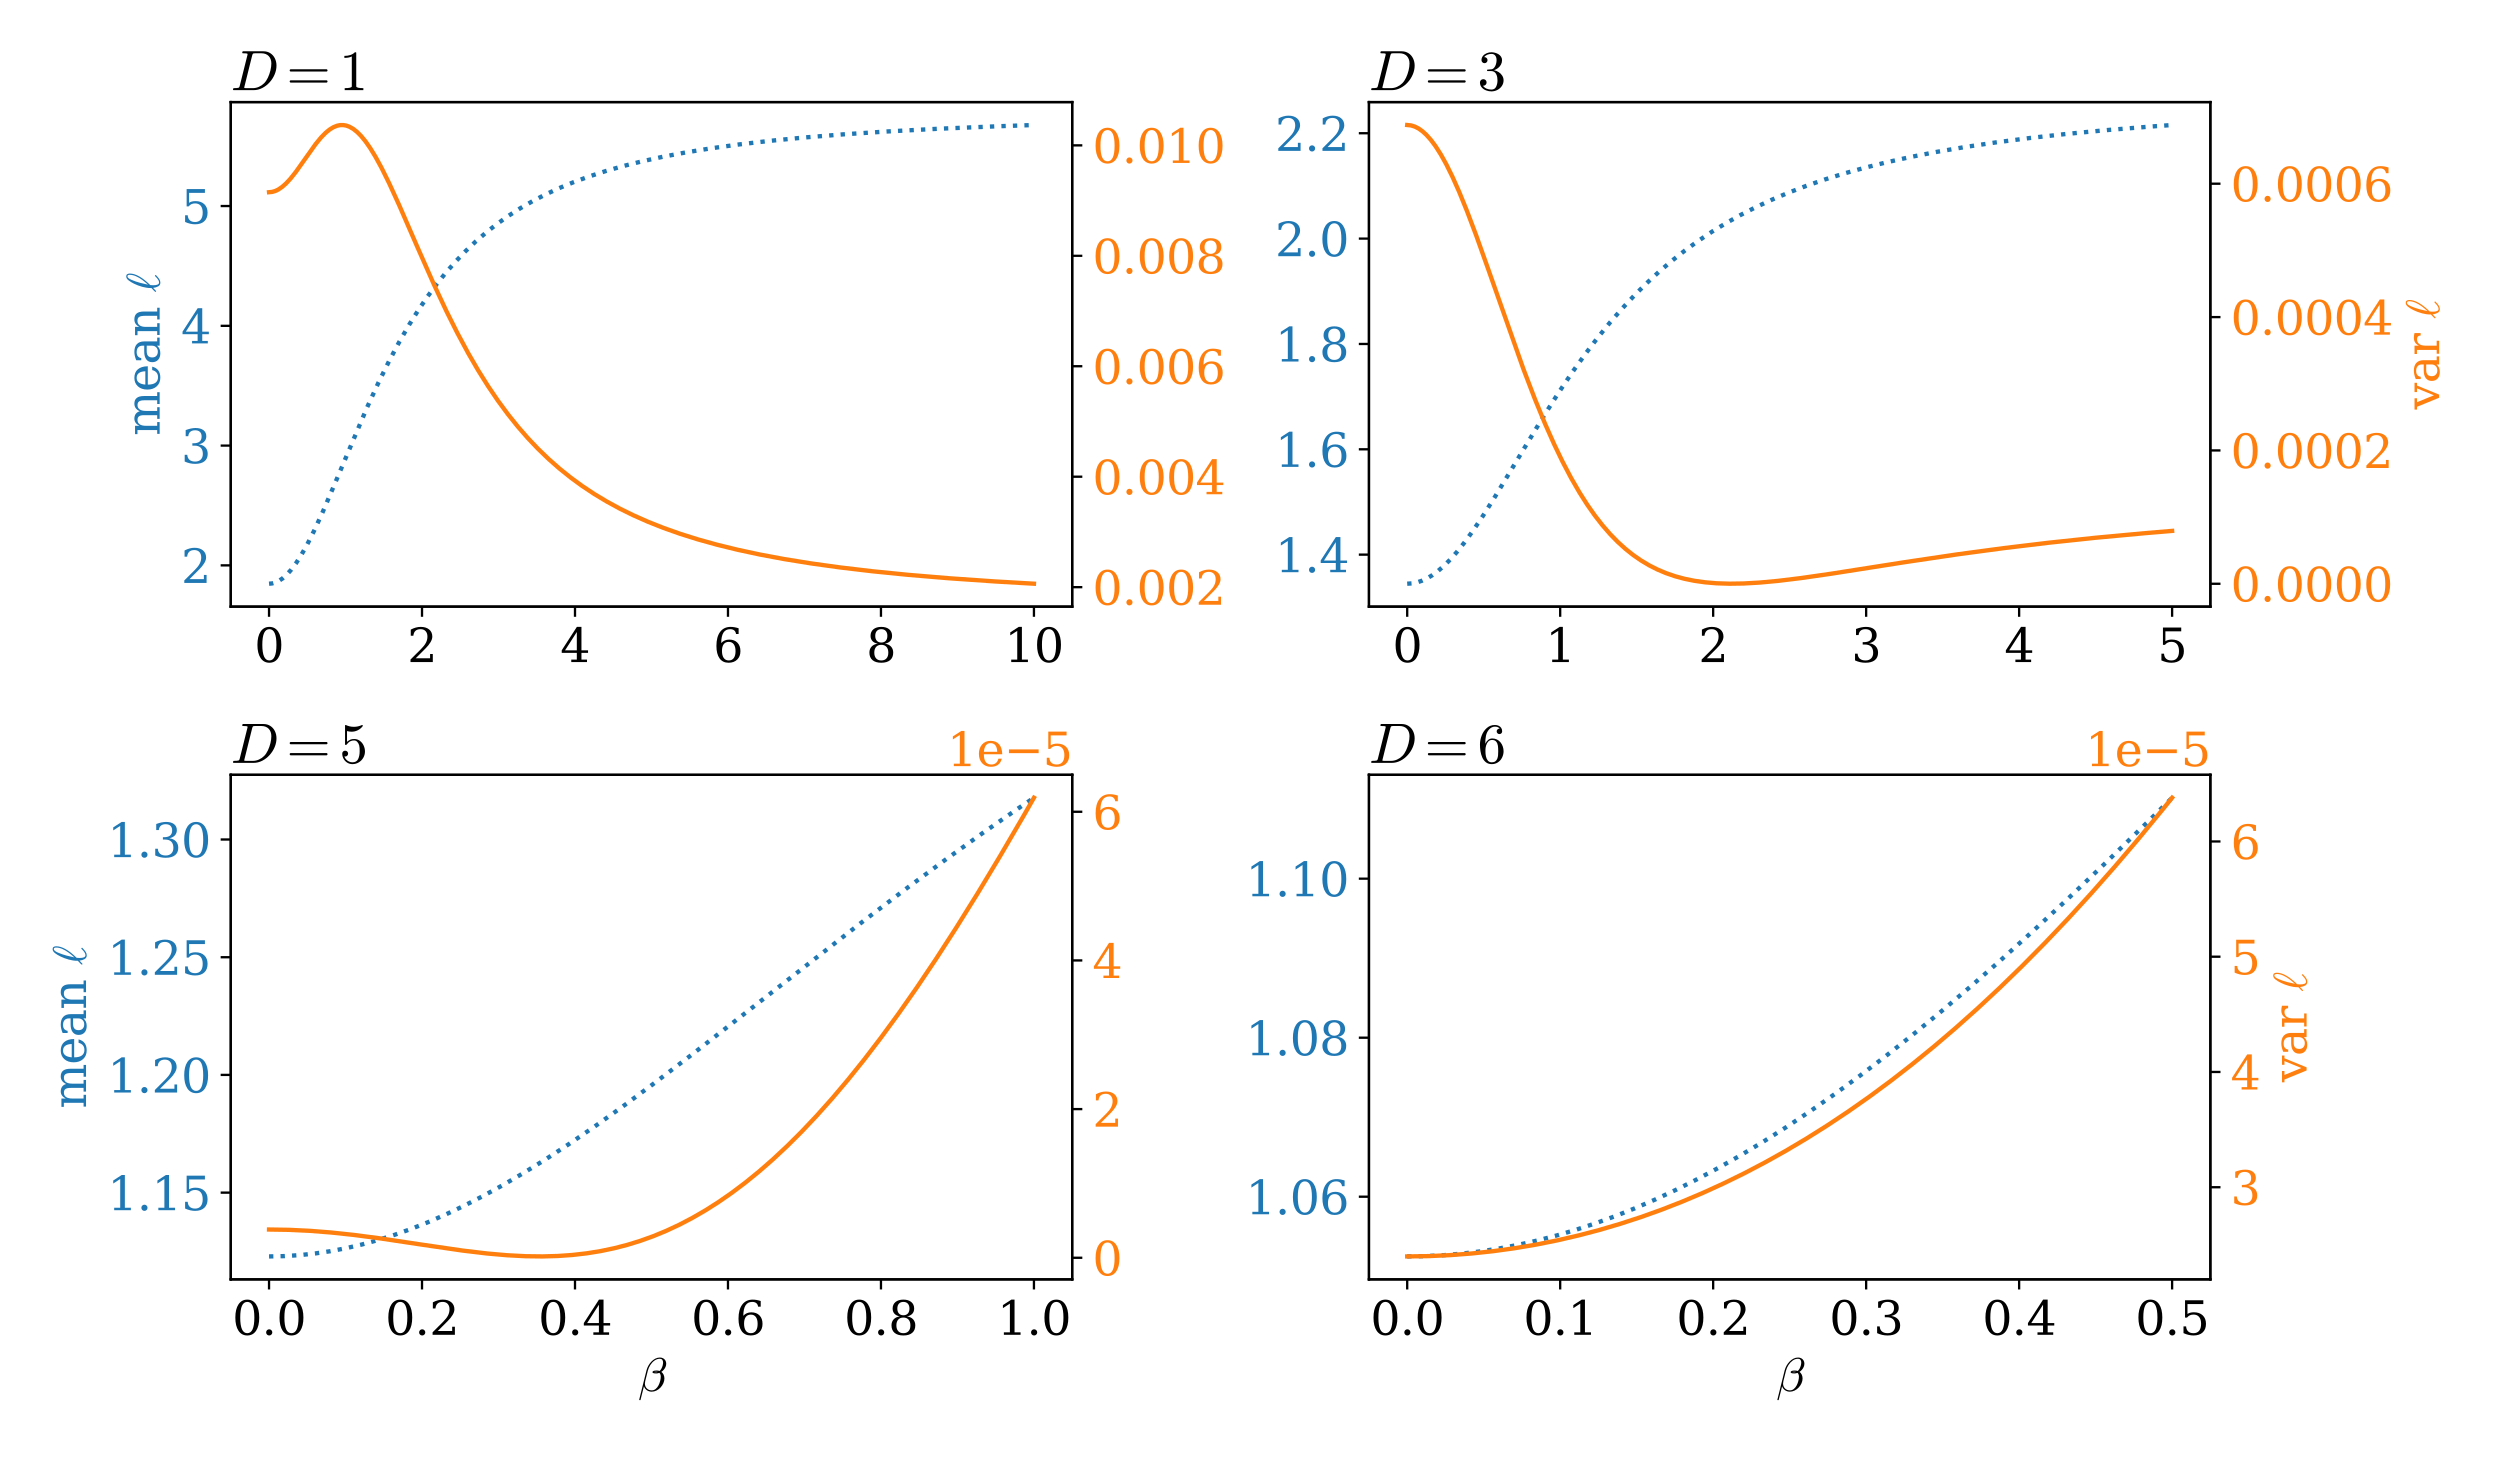 <?xml version="1.0" encoding="utf-8" standalone="no"?>
<!DOCTYPE svg PUBLIC "-//W3C//DTD SVG 1.1//EN"
  "http://www.w3.org/Graphics/SVG/1.1/DTD/svg11.dtd">
<svg xmlns:xlink="http://www.w3.org/1999/xlink" width="864pt" height="504pt" viewBox="0 0 864 504" xmlns="http://www.w3.org/2000/svg" version="1.1">
 <defs>
  <style type="text/css">*{stroke-linejoin: round; stroke-linecap: butt}</style>
 </defs>
 <g id="figure_1">
  <g id="patch_1">
   <path d="M 0 504 
L 864 504 
L 864 0 
L 0 0 
z
" style="fill: #ffffff"/>
  </g>
  <g id="axes_1">
   <g id="patch_2">
    <path d="M 79.76 209.655 
L 370.55 209.655 
L 370.55 35.28 
L 79.76 35.28 
z
" style="fill: #ffffff"/>
   </g>
   <g id="matplotlib.axis_1">
    <g id="xtick_1">
     <g id="line2d_1">
      <defs>
       <path id="m5303c05815" d="M 0 0 
L 0 3.5 
" style="stroke: #000000; stroke-width: 0.8"/>
      </defs>
      <g>
       <use xlink:href="#m5303c05815" x="92.978" y="209.655" style="stroke: #000000; stroke-width: 0.8"/>
      </g>
     </g>
     <g id="text_1">
      <!-- 0 -->
      <g transform="translate(87.888 228.812)scale(0.16 -0.16)">
       <defs>
        <path id="DejaVuSerif-30" d="M 2034 219 
Q 2513 219 2750 744 
Q 2988 1269 2988 2328 
Q 2988 3391 2750 3916 
Q 2513 4441 2034 4441 
Q 1556 4441 1318 3916 
Q 1081 3391 1081 2328 
Q 1081 1269 1318 744 
Q 1556 219 2034 219 
z
M 2034 -91 
Q 1275 -91 848 546 
Q 422 1184 422 2328 
Q 422 3475 848 4112 
Q 1275 4750 2034 4750 
Q 2797 4750 3222 4112 
Q 3647 3475 3647 2328 
Q 3647 1184 3222 546 
Q 2797 -91 2034 -91 
z
" transform="scale(0.016)"/>
       </defs>
       <use xlink:href="#DejaVuSerif-30"/>
      </g>
     </g>
    </g>
    <g id="xtick_2">
     <g id="line2d_2">
      <g>
       <use xlink:href="#m5303c05815" x="145.849" y="209.655" style="stroke: #000000; stroke-width: 0.8"/>
      </g>
     </g>
     <g id="text_2">
      <!-- 2 -->
      <g transform="translate(140.759 228.812)scale(0.16 -0.16)">
       <defs>
        <path id="DejaVuSerif-32" d="M 819 3553 
L 469 3553 
L 469 4384 
Q 803 4563 1142 4656 
Q 1481 4750 1806 4750 
Q 2534 4750 2956 4397 
Q 3378 4044 3378 3438 
Q 3378 2753 2422 1800 
Q 2347 1728 2309 1691 
L 1131 513 
L 3078 513 
L 3078 1088 
L 3444 1088 
L 3444 0 
L 434 0 
L 434 341 
L 1850 1753 
Q 2319 2222 2519 2614 
Q 2719 3006 2719 3438 
Q 2719 3909 2473 4175 
Q 2228 4441 1797 4441 
Q 1350 4441 1106 4219 
Q 863 3997 819 3553 
z
" transform="scale(0.016)"/>
       </defs>
       <use xlink:href="#DejaVuSerif-32"/>
      </g>
     </g>
    </g>
    <g id="xtick_3">
     <g id="line2d_3">
      <g>
       <use xlink:href="#m5303c05815" x="198.72" y="209.655" style="stroke: #000000; stroke-width: 0.8"/>
      </g>
     </g>
     <g id="text_3">
      <!-- 4 -->
      <g transform="translate(193.63 228.812)scale(0.16 -0.16)">
       <defs>
        <path id="DejaVuSerif-34" d="M 2234 1581 
L 2234 4063 
L 641 1581 
L 2234 1581 
z
M 3609 0 
L 1484 0 
L 1484 331 
L 2234 331 
L 2234 1247 
L 197 1247 
L 197 1588 
L 2241 4750 
L 2859 4750 
L 2859 1581 
L 3750 1581 
L 3750 1247 
L 2859 1247 
L 2859 331 
L 3609 331 
L 3609 0 
z
" transform="scale(0.016)"/>
       </defs>
       <use xlink:href="#DejaVuSerif-34"/>
      </g>
     </g>
    </g>
    <g id="xtick_4">
     <g id="line2d_4">
      <g>
       <use xlink:href="#m5303c05815" x="251.59" y="209.655" style="stroke: #000000; stroke-width: 0.8"/>
      </g>
     </g>
     <g id="text_4">
      <!-- 6 -->
      <g transform="translate(246.5 228.812)scale(0.16 -0.16)">
       <defs>
        <path id="DejaVuSerif-36" d="M 2094 219 
Q 2534 219 2771 542 
Q 3009 866 3009 1472 
Q 3009 2078 2771 2401 
Q 2534 2725 2094 2725 
Q 1647 2725 1412 2412 
Q 1178 2100 1178 1509 
Q 1178 888 1415 553 
Q 1653 219 2094 219 
z
M 1075 2569 
Q 1288 2803 1556 2918 
Q 1825 3034 2163 3034 
Q 2859 3034 3264 2615 
Q 3669 2197 3669 1472 
Q 3669 763 3233 336 
Q 2797 -91 2069 -91 
Q 1278 -91 853 498 
Q 428 1088 428 2181 
Q 428 3406 931 4078 
Q 1434 4750 2350 4750 
Q 2597 4750 2869 4703 
Q 3141 4656 3425 4563 
L 3425 3794 
L 3072 3794 
Q 3034 4109 2831 4275 
Q 2628 4441 2284 4441 
Q 1678 4441 1381 3981 
Q 1084 3522 1075 2569 
z
" transform="scale(0.016)"/>
       </defs>
       <use xlink:href="#DejaVuSerif-36"/>
      </g>
     </g>
    </g>
    <g id="xtick_5">
     <g id="line2d_5">
      <g>
       <use xlink:href="#m5303c05815" x="304.461" y="209.655" style="stroke: #000000; stroke-width: 0.8"/>
      </g>
     </g>
     <g id="text_5">
      <!-- 8 -->
      <g transform="translate(299.371 228.812)scale(0.16 -0.16)">
       <defs>
        <path id="DejaVuSerif-38" d="M 2981 1275 
Q 2981 1775 2732 2051 
Q 2484 2328 2034 2328 
Q 1584 2328 1336 2051 
Q 1088 1775 1088 1275 
Q 1088 772 1336 495 
Q 1584 219 2034 219 
Q 2484 219 2732 495 
Q 2981 772 2981 1275 
z
M 2853 3541 
Q 2853 3966 2637 4203 
Q 2422 4441 2034 4441 
Q 1650 4441 1433 4203 
Q 1216 3966 1216 3541 
Q 1216 3113 1433 2875 
Q 1650 2638 2034 2638 
Q 2422 2638 2637 2875 
Q 2853 3113 2853 3541 
z
M 2516 2484 
Q 3047 2413 3344 2092 
Q 3641 1772 3641 1275 
Q 3641 619 3225 264 
Q 2809 -91 2034 -91 
Q 1263 -91 845 264 
Q 428 619 428 1275 
Q 428 1772 725 2092 
Q 1022 2413 1556 2484 
Q 1084 2569 832 2842 
Q 581 3116 581 3541 
Q 581 4103 968 4426 
Q 1356 4750 2034 4750 
Q 2713 4750 3100 4426 
Q 3488 4103 3488 3541 
Q 3488 3116 3236 2842 
Q 2984 2569 2516 2484 
z
" transform="scale(0.016)"/>
       </defs>
       <use xlink:href="#DejaVuSerif-38"/>
      </g>
     </g>
    </g>
    <g id="xtick_6">
     <g id="line2d_6">
      <g>
       <use xlink:href="#m5303c05815" x="357.332" y="209.655" style="stroke: #000000; stroke-width: 0.8"/>
      </g>
     </g>
     <g id="text_6">
      <!-- 10 -->
      <g transform="translate(347.152 228.812)scale(0.16 -0.16)">
       <defs>
        <path id="DejaVuSerif-31" d="M 909 0 
L 909 331 
L 1722 331 
L 1722 4213 
L 781 3603 
L 781 4013 
L 1919 4750 
L 2350 4750 
L 2350 331 
L 3163 331 
L 3163 0 
L 909 0 
z
" transform="scale(0.016)"/>
       </defs>
       <use xlink:href="#DejaVuSerif-31"/>
       <use xlink:href="#DejaVuSerif-30" x="63.623"/>
      </g>
     </g>
    </g>
   </g>
   <g id="matplotlib.axis_2">
    <g id="ytick_1">
     <g id="line2d_7">
      <defs>
       <path id="mdd574e43d8" d="M 0 0 
L -3.5 0 
" style="stroke: #000000; stroke-width: 0.8"/>
      </defs>
      <g>
       <use xlink:href="#mdd574e43d8" x="79.76" y="195.394" style="stroke: #000000; stroke-width: 0.8"/>
      </g>
     </g>
     <g id="text_7">
      <!-- 2 -->
      <g style="fill: #1f77b4" transform="translate(62.58 201.473)scale(0.16 -0.16)">
       <use xlink:href="#DejaVuSerif-32"/>
      </g>
     </g>
    </g>
    <g id="ytick_2">
     <g id="line2d_8">
      <g>
       <use xlink:href="#mdd574e43d8" x="79.76" y="153.999" style="stroke: #000000; stroke-width: 0.8"/>
      </g>
     </g>
     <g id="text_8">
      <!-- 3 -->
      <g style="fill: #1f77b4" transform="translate(62.58 160.078)scale(0.16 -0.16)">
       <defs>
        <path id="DejaVuSerif-33" d="M 622 4469 
Q 988 4606 1323 4678 
Q 1659 4750 1953 4750 
Q 2638 4750 3022 4454 
Q 3406 4159 3406 3634 
Q 3406 3213 3140 2930 
Q 2875 2647 2388 2547 
Q 2963 2466 3280 2130 
Q 3597 1794 3597 1259 
Q 3597 606 3158 257 
Q 2719 -91 1894 -91 
Q 1528 -91 1179 -12 
Q 831 66 488 225 
L 488 1131 
L 838 1131 
Q 869 681 1141 450 
Q 1413 219 1906 219 
Q 2384 219 2661 495 
Q 2938 772 2938 1253 
Q 2938 1803 2653 2086 
Q 2369 2369 1819 2369 
L 1522 2369 
L 1522 2688 
L 1678 2688 
Q 2225 2688 2498 2914 
Q 2772 3141 2772 3597 
Q 2772 4006 2547 4223 
Q 2322 4441 1900 4441 
Q 1478 4441 1245 4241 
Q 1013 4041 972 3647 
L 622 3647 
L 622 4469 
z
" transform="scale(0.016)"/>
       </defs>
       <use xlink:href="#DejaVuSerif-33"/>
      </g>
     </g>
    </g>
    <g id="ytick_3">
     <g id="line2d_9">
      <g>
       <use xlink:href="#mdd574e43d8" x="79.76" y="112.603" style="stroke: #000000; stroke-width: 0.8"/>
      </g>
     </g>
     <g id="text_9">
      <!-- 4 -->
      <g style="fill: #1f77b4" transform="translate(62.58 118.682)scale(0.16 -0.16)">
       <use xlink:href="#DejaVuSerif-34"/>
      </g>
     </g>
    </g>
    <g id="ytick_4">
     <g id="line2d_10">
      <g>
       <use xlink:href="#mdd574e43d8" x="79.76" y="71.208" style="stroke: #000000; stroke-width: 0.8"/>
      </g>
     </g>
     <g id="text_10">
      <!-- 5 -->
      <g style="fill: #1f77b4" transform="translate(62.58 77.287)scale(0.16 -0.16)">
       <defs>
        <path id="DejaVuSerif-35" d="M 3219 4666 
L 3219 4153 
L 1081 4153 
L 1081 2816 
Q 1244 2928 1461 2984 
Q 1678 3041 1947 3041 
Q 2703 3041 3140 2622 
Q 3578 2203 3578 1478 
Q 3578 738 3136 323 
Q 2694 -91 1894 -91 
Q 1572 -91 1234 -12 
Q 897 66 544 225 
L 544 1131 
L 897 1131 
Q 925 688 1179 453 
Q 1434 219 1894 219 
Q 2388 219 2653 544 
Q 2919 869 2919 1478 
Q 2919 2084 2655 2407 
Q 2391 2731 1894 2731 
Q 1613 2731 1398 2631 
Q 1184 2531 1019 2322 
L 750 2322 
L 750 4666 
L 3219 4666 
z
" transform="scale(0.016)"/>
       </defs>
       <use xlink:href="#DejaVuSerif-35"/>
      </g>
     </g>
    </g>
    <g id="text_11">
     <!-- mean $\ell$ -->
     <g style="fill: #1f77b4" transform="translate(55.252 150.627)rotate(-90)scale(0.16 -0.16)">
      <defs>
       <path id="DejaVuSerif-6d" d="M 3316 2675 
Q 3481 3041 3739 3227 
Q 3997 3413 4341 3413 
Q 4863 3413 5119 3089 
Q 5375 2766 5375 2113 
L 5375 331 
L 5894 331 
L 5894 0 
L 4300 0 
L 4300 331 
L 4800 331 
L 4800 2047 
Q 4800 2556 4650 2772 
Q 4500 2988 4153 2988 
Q 3769 2988 3567 2697 
Q 3366 2406 3366 1850 
L 3366 331 
L 3866 331 
L 3866 0 
L 2291 0 
L 2291 331 
L 2791 331 
L 2791 2069 
Q 2791 2566 2641 2777 
Q 2491 2988 2144 2988 
Q 1759 2988 1557 2697 
Q 1356 2406 1356 1850 
L 1356 331 
L 1856 331 
L 1856 0 
L 263 0 
L 263 331 
L 781 331 
L 781 2994 
L 231 2994 
L 231 3322 
L 1356 3322 
L 1356 2731 
Q 1516 3063 1762 3238 
Q 2009 3413 2322 3413 
Q 2709 3413 2968 3220 
Q 3228 3028 3316 2675 
z
" transform="scale(0.016)"/>
       <path id="DejaVuSerif-65" d="M 3469 1600 
L 991 1600 
L 991 1575 
Q 991 903 1244 561 
Q 1497 219 1991 219 
Q 2369 219 2611 417 
Q 2853 616 2950 1006 
L 3413 1006 
Q 3275 459 2904 184 
Q 2534 -91 1931 -91 
Q 1203 -91 761 389 
Q 319 869 319 1663 
Q 319 2450 753 2931 
Q 1188 3413 1894 3413 
Q 2647 3413 3050 2948 
Q 3453 2484 3469 1600 
z
M 2791 1931 
Q 2772 2513 2545 2808 
Q 2319 3103 1894 3103 
Q 1497 3103 1269 2806 
Q 1041 2509 991 1931 
L 2791 1931 
z
" transform="scale(0.016)"/>
       <path id="DejaVuSerif-61" d="M 2547 1044 
L 2547 1747 
L 1806 1747 
Q 1378 1747 1168 1562 
Q 959 1378 959 997 
Q 959 650 1171 447 
Q 1384 244 1747 244 
Q 2106 244 2326 466 
Q 2547 688 2547 1044 
z
M 3122 2075 
L 3122 331 
L 3634 331 
L 3634 0 
L 2547 0 
L 2547 359 
Q 2356 128 2106 18 
Q 1856 -91 1522 -91 
Q 969 -91 644 203 
Q 319 497 319 997 
Q 319 1513 691 1797 
Q 1063 2081 1741 2081 
L 2547 2081 
L 2547 2309 
Q 2547 2688 2317 2895 
Q 2088 3103 1672 3103 
Q 1328 3103 1125 2947 
Q 922 2791 872 2484 
L 575 2484 
L 575 3156 
Q 875 3284 1158 3348 
Q 1441 3413 1709 3413 
Q 2400 3413 2761 3070 
Q 3122 2728 3122 2075 
z
" transform="scale(0.016)"/>
       <path id="DejaVuSerif-6e" d="M 263 0 
L 263 331 
L 781 331 
L 781 2988 
L 231 2988 
L 231 3322 
L 1356 3322 
L 1356 2731 
Q 1516 3069 1770 3241 
Q 2025 3413 2363 3413 
Q 2913 3413 3172 3097 
Q 3431 2781 3431 2113 
L 3431 331 
L 3944 331 
L 3944 0 
L 2356 0 
L 2356 331 
L 2853 331 
L 2853 1931 
Q 2853 2541 2703 2767 
Q 2553 2994 2175 2994 
Q 1775 2994 1565 2701 
Q 1356 2409 1356 1850 
L 1356 331 
L 1856 331 
L 1856 0 
L 263 0 
z
" transform="scale(0.016)"/>
       <path id="DejaVuSerif-20" transform="scale(0.016)"/>
       <path id="Cmmi10-60" d="M 153 475 
Q 125 475 94 509 
Q 63 544 63 575 
Q 63 628 594 1113 
Q 594 1141 592 1159 
Q 591 1178 588 1197 
Q 588 1472 631 1758 
Q 675 2044 751 2328 
Q 828 2613 943 2922 
Q 1059 3231 1178 3463 
Q 1384 3884 1628 4198 
Q 1872 4513 2169 4513 
Q 2372 4513 2459 4373 
Q 2547 4234 2547 4025 
Q 2547 2853 991 1269 
Q 966 994 966 878 
Q 966 78 1331 78 
Q 1488 78 1642 161 
Q 1797 244 1908 341 
Q 2019 438 2216 628 
Q 2228 641 2253 641 
Q 2288 641 2319 603 
Q 2350 566 2350 531 
Q 2350 509 2322 488 
Q 2038 209 1809 56 
Q 1581 -97 1319 -97 
Q 981 -97 817 193 
Q 653 484 609 884 
Q 438 713 191 488 
Q 184 475 153 475 
z
M 1044 1575 
Q 1384 1938 1681 2338 
Q 1978 2738 2176 3180 
Q 2375 3622 2375 4044 
Q 2375 4347 2163 4347 
Q 1934 4347 1696 3801 
Q 1459 3256 1290 2622 
Q 1122 1988 1044 1575 
z
" transform="scale(0.016)"/>
      </defs>
      <use xlink:href="#DejaVuSerif-6d" transform="translate(0 0.484)"/>
      <use xlink:href="#DejaVuSerif-65" transform="translate(94.824 0.484)"/>
      <use xlink:href="#DejaVuSerif-61" transform="translate(154.004 0.484)"/>
      <use xlink:href="#DejaVuSerif-6e" transform="translate(213.623 0.484)"/>
      <use xlink:href="#DejaVuSerif-20" transform="translate(278.027 0.484)"/>
      <use xlink:href="#Cmmi10-60" transform="translate(309.814 0.484)"/>
     </g>
    </g>
   </g>
   <g id="line2d_11">
    <path d="M 92.978 201.729 
L 94.036 201.634 
L 95.095 201.348 
L 96.418 200.728 
L 97.741 199.821 
L 99.064 198.637 
L 100.652 196.869 
L 102.239 194.746 
L 104.092 191.862 
L 106.209 188.095 
L 108.59 183.355 
L 111.501 177.011 
L 115.47 167.747 
L 126.849 140.835 
L 130.818 132.191 
L 134.523 124.676 
L 137.963 118.209 
L 141.403 112.241 
L 144.578 107.163 
L 147.754 102.481 
L 150.929 98.172 
L 154.105 94.212 
L 157.545 90.286 
L 160.985 86.706 
L 164.425 83.442 
L 168.13 80.245 
L 171.834 77.345 
L 175.804 74.534 
L 179.773 71.994 
L 184.007 69.551 
L 188.505 67.219 
L 193.268 65.011 
L 198.296 62.933 
L 203.589 60.989 
L 209.41 59.099 
L 215.496 57.359 
L 222.112 55.702 
L 229.257 54.142 
L 237.195 52.643 
L 245.928 51.228 
L 255.454 49.914 
L 266.039 48.68 
L 277.947 47.519 
L 291.442 46.431 
L 306.79 45.423 
L 324.519 44.486 
L 345.16 43.625 
L 357.332 43.206 
L 357.332 43.206 
" clip-path="url(#p438ae28b34)" style="fill: none; stroke-dasharray: 1.5,2.475; stroke-dashoffset: 0; stroke: #1f77b4; stroke-width: 1.5"/>
   </g>
   <g id="patch_3">
    <path d="M 79.76 209.655 
L 79.76 35.28 
" style="fill: none; stroke: #000000; stroke-width: 0.8; stroke-linejoin: miter; stroke-linecap: square"/>
   </g>
   <g id="patch_4">
    <path d="M 370.55 209.655 
L 370.55 35.28 
" style="fill: none; stroke: #000000; stroke-width: 0.8; stroke-linejoin: miter; stroke-linecap: square"/>
   </g>
   <g id="patch_5">
    <path d="M 79.76 209.655 
L 370.55 209.655 
" style="fill: none; stroke: #000000; stroke-width: 0.8; stroke-linejoin: miter; stroke-linecap: square"/>
   </g>
   <g id="patch_6">
    <path d="M 79.76 35.28 
L 370.55 35.28 
" style="fill: none; stroke: #000000; stroke-width: 0.8; stroke-linejoin: miter; stroke-linecap: square"/>
   </g>
   <g id="text_12">
    <!-- $D=1$ -->
    <g transform="translate(79.76 31.287)scale(0.192 -0.192)">
     <defs>
      <path id="Cmmi10-44" d="M 313 0 
Q 250 0 250 84 
Q 253 100 262 139 
Q 272 178 289 201 
Q 306 225 331 225 
Q 722 225 878 269 
Q 959 297 997 441 
L 1875 3956 
Q 1888 4019 1888 4044 
Q 1888 4113 1813 4122 
Q 1691 4147 1350 4147 
Q 1288 4147 1288 4231 
Q 1291 4247 1300 4286 
Q 1309 4325 1326 4348 
Q 1344 4372 1369 4372 
L 3669 4372 
Q 4116 4372 4450 4155 
Q 4784 3938 4962 3570 
Q 5141 3203 5141 2759 
Q 5141 2269 4937 1778 
Q 4734 1288 4368 881 
Q 4003 475 3534 237 
Q 3066 0 2572 0 
L 313 0 
z
M 1509 275 
Q 1509 225 1728 225 
L 2472 225 
Q 2828 225 3159 372 
Q 3491 519 3750 775 
Q 3991 1016 4175 1406 
Q 4359 1797 4461 2222 
Q 4563 2647 4563 3003 
Q 4563 3263 4486 3472 
Q 4409 3681 4270 3831 
Q 4131 3981 3922 4064 
Q 3713 4147 3450 4147 
L 2747 4147 
Q 2572 4147 2515 4117 
Q 2459 4088 2413 3928 
L 1538 416 
Q 1509 338 1509 275 
z
" transform="scale(0.016)"/>
      <path id="Cmr10-3d" d="M 481 850 
Q 428 850 393 890 
Q 359 931 359 978 
Q 359 1031 393 1068 
Q 428 1106 481 1106 
L 4500 1106 
Q 4547 1106 4581 1068 
Q 4616 1031 4616 978 
Q 4616 931 4581 890 
Q 4547 850 4500 850 
L 481 850 
z
M 481 2094 
Q 428 2094 393 2131 
Q 359 2169 359 2222 
Q 359 2269 393 2309 
Q 428 2350 481 2350 
L 4500 2350 
Q 4547 2350 4581 2309 
Q 4616 2269 4616 2222 
Q 4616 2169 4581 2131 
Q 4547 2094 4500 2094 
L 481 2094 
z
" transform="scale(0.016)"/>
      <path id="Cmr10-31" d="M 594 0 
L 594 225 
Q 1394 225 1394 428 
L 1394 3788 
Q 1063 3628 556 3628 
L 556 3853 
Q 1341 3853 1741 4263 
L 1831 4263 
Q 1853 4263 1873 4245 
Q 1894 4228 1894 4206 
L 1894 428 
Q 1894 225 2694 225 
L 2694 0 
L 594 0 
z
" transform="scale(0.016)"/>
     </defs>
     <use xlink:href="#Cmmi10-44" transform="translate(0 0.688)"/>
     <use xlink:href="#Cmr10-3d" transform="translate(100.273 0.688)"/>
     <use xlink:href="#Cmr10-31" transform="translate(195.518 0.688)"/>
    </g>
   </g>
  </g>
  <g id="axes_2">
   <g id="patch_7">
    <path d="M 473.11 209.655 
L 763.9 209.655 
L 763.9 35.28 
L 473.11 35.28 
z
" style="fill: #ffffff"/>
   </g>
   <g id="matplotlib.axis_3">
    <g id="xtick_7">
     <g id="line2d_12">
      <g>
       <use xlink:href="#m5303c05815" x="486.328" y="209.655" style="stroke: #000000; stroke-width: 0.8"/>
      </g>
     </g>
     <g id="text_13">
      <!-- 0 -->
      <g transform="translate(481.238 228.812)scale(0.16 -0.16)">
       <use xlink:href="#DejaVuSerif-30"/>
      </g>
     </g>
    </g>
    <g id="xtick_8">
     <g id="line2d_13">
      <g>
       <use xlink:href="#m5303c05815" x="539.199" y="209.655" style="stroke: #000000; stroke-width: 0.8"/>
      </g>
     </g>
     <g id="text_14">
      <!-- 1 -->
      <g transform="translate(534.109 228.812)scale(0.16 -0.16)">
       <use xlink:href="#DejaVuSerif-31"/>
      </g>
     </g>
    </g>
    <g id="xtick_9">
     <g id="line2d_14">
      <g>
       <use xlink:href="#m5303c05815" x="592.07" y="209.655" style="stroke: #000000; stroke-width: 0.8"/>
      </g>
     </g>
     <g id="text_15">
      <!-- 2 -->
      <g transform="translate(586.98 228.812)scale(0.16 -0.16)">
       <use xlink:href="#DejaVuSerif-32"/>
      </g>
     </g>
    </g>
    <g id="xtick_10">
     <g id="line2d_15">
      <g>
       <use xlink:href="#m5303c05815" x="644.94" y="209.655" style="stroke: #000000; stroke-width: 0.8"/>
      </g>
     </g>
     <g id="text_16">
      <!-- 3 -->
      <g transform="translate(639.85 228.812)scale(0.16 -0.16)">
       <use xlink:href="#DejaVuSerif-33"/>
      </g>
     </g>
    </g>
    <g id="xtick_11">
     <g id="line2d_16">
      <g>
       <use xlink:href="#m5303c05815" x="697.811" y="209.655" style="stroke: #000000; stroke-width: 0.8"/>
      </g>
     </g>
     <g id="text_17">
      <!-- 4 -->
      <g transform="translate(692.721 228.812)scale(0.16 -0.16)">
       <use xlink:href="#DejaVuSerif-34"/>
      </g>
     </g>
    </g>
    <g id="xtick_12">
     <g id="line2d_17">
      <g>
       <use xlink:href="#m5303c05815" x="750.682" y="209.655" style="stroke: #000000; stroke-width: 0.8"/>
      </g>
     </g>
     <g id="text_18">
      <!-- 5 -->
      <g transform="translate(745.592 228.812)scale(0.16 -0.16)">
       <use xlink:href="#DejaVuSerif-35"/>
      </g>
     </g>
    </g>
   </g>
   <g id="matplotlib.axis_4">
    <g id="ytick_5">
     <g id="line2d_18">
      <g>
       <use xlink:href="#mdd574e43d8" x="473.11" y="191.684" style="stroke: #000000; stroke-width: 0.8"/>
      </g>
     </g>
     <g id="text_19">
      <!-- 1.4 -->
      <g style="fill: #1f77b4" transform="translate(440.665 197.763)scale(0.16 -0.16)">
       <defs>
        <path id="DejaVuSerif-2e" d="M 603 325 
Q 603 500 722 622 
Q 841 744 1019 744 
Q 1191 744 1312 622 
Q 1434 500 1434 325 
Q 1434 153 1312 31 
Q 1191 -91 1019 -91 
Q 841 -91 722 29 
Q 603 150 603 325 
z
" transform="scale(0.016)"/>
       </defs>
       <use xlink:href="#DejaVuSerif-31"/>
       <use xlink:href="#DejaVuSerif-2e" x="63.623"/>
       <use xlink:href="#DejaVuSerif-34" x="95.41"/>
      </g>
     </g>
    </g>
    <g id="ytick_6">
     <g id="line2d_19">
      <g>
       <use xlink:href="#mdd574e43d8" x="473.11" y="155.275" style="stroke: #000000; stroke-width: 0.8"/>
      </g>
     </g>
     <g id="text_20">
      <!-- 1.6 -->
      <g style="fill: #1f77b4" transform="translate(440.665 161.354)scale(0.16 -0.16)">
       <use xlink:href="#DejaVuSerif-31"/>
       <use xlink:href="#DejaVuSerif-2e" x="63.623"/>
       <use xlink:href="#DejaVuSerif-36" x="95.41"/>
      </g>
     </g>
    </g>
    <g id="ytick_7">
     <g id="line2d_20">
      <g>
       <use xlink:href="#mdd574e43d8" x="473.11" y="118.867" style="stroke: #000000; stroke-width: 0.8"/>
      </g>
     </g>
     <g id="text_21">
      <!-- 1.8 -->
      <g style="fill: #1f77b4" transform="translate(440.665 124.946)scale(0.16 -0.16)">
       <use xlink:href="#DejaVuSerif-31"/>
       <use xlink:href="#DejaVuSerif-2e" x="63.623"/>
       <use xlink:href="#DejaVuSerif-38" x="95.41"/>
      </g>
     </g>
    </g>
    <g id="ytick_8">
     <g id="line2d_21">
      <g>
       <use xlink:href="#mdd574e43d8" x="473.11" y="82.459" style="stroke: #000000; stroke-width: 0.8"/>
      </g>
     </g>
     <g id="text_22">
      <!-- 2.0 -->
      <g style="fill: #1f77b4" transform="translate(440.665 88.537)scale(0.16 -0.16)">
       <use xlink:href="#DejaVuSerif-32"/>
       <use xlink:href="#DejaVuSerif-2e" x="63.623"/>
       <use xlink:href="#DejaVuSerif-30" x="95.41"/>
      </g>
     </g>
    </g>
    <g id="ytick_9">
     <g id="line2d_22">
      <g>
       <use xlink:href="#mdd574e43d8" x="473.11" y="46.05" style="stroke: #000000; stroke-width: 0.8"/>
      </g>
     </g>
     <g id="text_23">
      <!-- 2.2 -->
      <g style="fill: #1f77b4" transform="translate(440.665 52.129)scale(0.16 -0.16)">
       <use xlink:href="#DejaVuSerif-32"/>
       <use xlink:href="#DejaVuSerif-2e" x="63.623"/>
       <use xlink:href="#DejaVuSerif-32" x="95.41"/>
      </g>
     </g>
    </g>
   </g>
   <g id="line2d_23">
    <path d="M 486.328 201.729 
L 487.915 201.629 
L 489.503 201.329 
L 491.355 200.729 
L 493.208 199.866 
L 495.06 198.749 
L 496.912 197.387 
L 499.029 195.547 
L 501.146 193.426 
L 503.528 190.732 
L 506.174 187.4 
L 509.085 183.384 
L 512.525 178.255 
L 516.759 171.533 
L 523.374 160.553 
L 533.165 144.342 
L 538.722 135.6 
L 543.485 128.511 
L 547.984 122.205 
L 552.218 116.631 
L 556.452 111.412 
L 560.686 106.541 
L 564.92 102.009 
L 569.154 97.798 
L 573.387 93.893 
L 577.886 90.057 
L 582.384 86.52 
L 586.883 83.259 
L 591.646 80.084 
L 596.409 77.169 
L 601.437 74.349 
L 606.729 71.639 
L 612.286 69.049 
L 618.108 66.587 
L 624.194 64.258 
L 630.545 62.064 
L 637.425 59.927 
L 644.57 57.94 
L 652.244 56.033 
L 660.447 54.221 
L 669.444 52.466 
L 679.235 50.789 
L 689.82 49.208 
L 701.463 47.701 
L 714.165 46.286 
L 728.19 44.953 
L 743.802 43.696 
L 750.682 43.206 
L 750.682 43.206 
" clip-path="url(#pf936917866)" style="fill: none; stroke-dasharray: 1.5,2.475; stroke-dashoffset: 0; stroke: #1f77b4; stroke-width: 1.5"/>
   </g>
   <g id="patch_8">
    <path d="M 473.11 209.655 
L 473.11 35.28 
" style="fill: none; stroke: #000000; stroke-width: 0.8; stroke-linejoin: miter; stroke-linecap: square"/>
   </g>
   <g id="patch_9">
    <path d="M 763.9 209.655 
L 763.9 35.28 
" style="fill: none; stroke: #000000; stroke-width: 0.8; stroke-linejoin: miter; stroke-linecap: square"/>
   </g>
   <g id="patch_10">
    <path d="M 473.11 209.655 
L 763.9 209.655 
" style="fill: none; stroke: #000000; stroke-width: 0.8; stroke-linejoin: miter; stroke-linecap: square"/>
   </g>
   <g id="patch_11">
    <path d="M 473.11 35.28 
L 763.9 35.28 
" style="fill: none; stroke: #000000; stroke-width: 0.8; stroke-linejoin: miter; stroke-linecap: square"/>
   </g>
   <g id="text_24">
    <!-- $D=3$ -->
    <g transform="translate(473.11 31.287)scale(0.192 -0.192)">
     <defs>
      <path id="Cmr10-33" d="M 609 494 
Q 759 275 1012 169 
Q 1266 63 1556 63 
Q 1928 63 2084 380 
Q 2241 697 2241 1100 
Q 2241 1281 2208 1462 
Q 2175 1644 2097 1800 
Q 2019 1956 1883 2050 
Q 1747 2144 1550 2144 
L 1125 2144 
Q 1069 2144 1069 2203 
L 1069 2259 
Q 1069 2309 1125 2309 
L 1478 2338 
Q 1703 2338 1851 2506 
Q 2000 2675 2069 2917 
Q 2138 3159 2138 3378 
Q 2138 3684 1994 3881 
Q 1850 4078 1556 4078 
Q 1313 4078 1091 3986 
Q 869 3894 738 3706 
Q 750 3709 759 3711 
Q 769 3713 781 3713 
Q 925 3713 1022 3613 
Q 1119 3513 1119 3372 
Q 1119 3234 1022 3134 
Q 925 3034 781 3034 
Q 641 3034 541 3134 
Q 441 3234 441 3372 
Q 441 3647 606 3850 
Q 772 4053 1033 4158 
Q 1294 4263 1556 4263 
Q 1750 4263 1965 4205 
Q 2181 4147 2356 4039 
Q 2531 3931 2642 3762 
Q 2753 3594 2753 3378 
Q 2753 3109 2633 2881 
Q 2513 2653 2303 2487 
Q 2094 2322 1844 2241 
Q 2122 2188 2372 2031 
Q 2622 1875 2773 1631 
Q 2925 1388 2925 1106 
Q 2925 753 2731 467 
Q 2538 181 2222 20 
Q 1906 -141 1556 -141 
Q 1256 -141 954 -26 
Q 653 88 461 316 
Q 269 544 269 863 
Q 269 1022 375 1128 
Q 481 1234 641 1234 
Q 744 1234 830 1186 
Q 916 1138 964 1050 
Q 1013 963 1013 863 
Q 1013 706 903 600 
Q 794 494 641 494 
L 609 494 
z
" transform="scale(0.016)"/>
     </defs>
     <use xlink:href="#Cmmi10-44" transform="translate(0 0.688)"/>
     <use xlink:href="#Cmr10-3d" transform="translate(100.273 0.688)"/>
     <use xlink:href="#Cmr10-33" transform="translate(195.518 0.688)"/>
    </g>
   </g>
  </g>
  <g id="axes_3">
   <g id="patch_12">
    <path d="M 79.76 442.15 
L 370.55 442.15 
L 370.55 267.775 
L 79.76 267.775 
z
" style="fill: #ffffff"/>
   </g>
   <g id="matplotlib.axis_5">
    <g id="xtick_13">
     <g id="line2d_24">
      <g>
       <use xlink:href="#m5303c05815" x="92.978" y="442.15" style="stroke: #000000; stroke-width: 0.8"/>
      </g>
     </g>
     <g id="text_25">
      <!-- 0.0 -->
      <g transform="translate(80.255 461.308)scale(0.16 -0.16)">
       <use xlink:href="#DejaVuSerif-30"/>
       <use xlink:href="#DejaVuSerif-2e" x="63.623"/>
       <use xlink:href="#DejaVuSerif-30" x="95.41"/>
      </g>
     </g>
    </g>
    <g id="xtick_14">
     <g id="line2d_25">
      <g>
       <use xlink:href="#m5303c05815" x="145.849" y="442.15" style="stroke: #000000; stroke-width: 0.8"/>
      </g>
     </g>
     <g id="text_26">
      <!-- 0.2 -->
      <g transform="translate(133.126 461.308)scale(0.16 -0.16)">
       <use xlink:href="#DejaVuSerif-30"/>
       <use xlink:href="#DejaVuSerif-2e" x="63.623"/>
       <use xlink:href="#DejaVuSerif-32" x="95.41"/>
      </g>
     </g>
    </g>
    <g id="xtick_15">
     <g id="line2d_26">
      <g>
       <use xlink:href="#m5303c05815" x="198.72" y="442.15" style="stroke: #000000; stroke-width: 0.8"/>
      </g>
     </g>
     <g id="text_27">
      <!-- 0.4 -->
      <g transform="translate(185.997 461.308)scale(0.16 -0.16)">
       <use xlink:href="#DejaVuSerif-30"/>
       <use xlink:href="#DejaVuSerif-2e" x="63.623"/>
       <use xlink:href="#DejaVuSerif-34" x="95.41"/>
      </g>
     </g>
    </g>
    <g id="xtick_16">
     <g id="line2d_27">
      <g>
       <use xlink:href="#m5303c05815" x="251.59" y="442.15" style="stroke: #000000; stroke-width: 0.8"/>
      </g>
     </g>
     <g id="text_28">
      <!-- 0.6 -->
      <g transform="translate(238.868 461.308)scale(0.16 -0.16)">
       <use xlink:href="#DejaVuSerif-30"/>
       <use xlink:href="#DejaVuSerif-2e" x="63.623"/>
       <use xlink:href="#DejaVuSerif-36" x="95.41"/>
      </g>
     </g>
    </g>
    <g id="xtick_17">
     <g id="line2d_28">
      <g>
       <use xlink:href="#m5303c05815" x="304.461" y="442.15" style="stroke: #000000; stroke-width: 0.8"/>
      </g>
     </g>
     <g id="text_29">
      <!-- 0.8 -->
      <g transform="translate(291.739 461.308)scale(0.16 -0.16)">
       <use xlink:href="#DejaVuSerif-30"/>
       <use xlink:href="#DejaVuSerif-2e" x="63.623"/>
       <use xlink:href="#DejaVuSerif-38" x="95.41"/>
      </g>
     </g>
    </g>
    <g id="xtick_18">
     <g id="line2d_29">
      <g>
       <use xlink:href="#m5303c05815" x="357.332" y="442.15" style="stroke: #000000; stroke-width: 0.8"/>
      </g>
     </g>
     <g id="text_30">
      <!-- 1.0 -->
      <g transform="translate(344.61 461.308)scale(0.16 -0.16)">
       <use xlink:href="#DejaVuSerif-31"/>
       <use xlink:href="#DejaVuSerif-2e" x="63.623"/>
       <use xlink:href="#DejaVuSerif-30" x="95.41"/>
      </g>
     </g>
    </g>
    <g id="text_31">
     <!-- $\beta$ -->
     <g transform="translate(220.595 480.793)scale(0.16 -0.16)">
      <defs>
       <path id="Cmmi10-af" d="M 172 -1241 
Q 153 -1241 137 -1219 
Q 122 -1197 122 -1178 
L 1106 2778 
Q 1191 3097 1353 3397 
Q 1516 3697 1761 3955 
Q 2006 4213 2300 4363 
Q 2594 4513 2925 4513 
Q 3163 4513 3355 4408 
Q 3547 4303 3658 4114 
Q 3769 3925 3769 3688 
Q 3769 3459 3681 3251 
Q 3594 3044 3437 2864 
Q 3281 2684 3103 2572 
Q 3206 2506 3287 2404 
Q 3369 2303 3419 2192 
Q 3469 2081 3497 1945 
Q 3525 1809 3525 1691 
Q 3525 1363 3384 1044 
Q 3244 725 3001 465 
Q 2759 206 2446 54 
Q 2134 -97 1806 -97 
Q 1447 -97 1159 100 
Q 872 297 763 634 
L 300 -1203 
Q 300 -1241 250 -1241 
L 172 -1241 
z
M 1819 78 
Q 2106 78 2339 267 
Q 2572 456 2723 742 
Q 2875 1028 2954 1348 
Q 3034 1669 3034 1931 
Q 3034 2256 2847 2444 
Q 2628 2363 2419 2363 
Q 1913 2363 1913 2534 
Q 1913 2759 2491 2759 
Q 2697 2759 2869 2694 
Q 3006 2800 3118 3006 
Q 3231 3213 3289 3438 
Q 3347 3663 3347 3859 
Q 3347 4069 3236 4208 
Q 3125 4347 2913 4347 
Q 2522 4347 2186 4106 
Q 1850 3866 1619 3498 
Q 1388 3131 1288 2741 
L 934 1325 
Q 900 1178 891 997 
Q 891 597 1153 337 
Q 1416 78 1819 78 
z
M 2106 2553 
Q 2203 2528 2425 2528 
Q 2534 2528 2644 2566 
Q 2638 2572 2619 2572 
Q 2550 2591 2472 2591 
Q 2181 2591 2106 2553 
z
" transform="scale(0.016)"/>
      </defs>
      <use xlink:href="#Cmmi10-af" transform="translate(0 0.484)"/>
     </g>
    </g>
   </g>
   <g id="matplotlib.axis_6">
    <g id="ytick_10">
     <g id="line2d_30">
      <g>
       <use xlink:href="#mdd574e43d8" x="79.76" y="412.169" style="stroke: #000000; stroke-width: 0.8"/>
      </g>
     </g>
     <g id="text_32">
      <!-- 1.15 -->
      <g style="fill: #1f77b4" transform="translate(37.135 418.248)scale(0.16 -0.16)">
       <use xlink:href="#DejaVuSerif-31"/>
       <use xlink:href="#DejaVuSerif-2e" x="63.623"/>
       <use xlink:href="#DejaVuSerif-31" x="95.41"/>
       <use xlink:href="#DejaVuSerif-35" x="159.033"/>
      </g>
     </g>
    </g>
    <g id="ytick_11">
     <g id="line2d_31">
      <g>
       <use xlink:href="#mdd574e43d8" x="79.76" y="371.492" style="stroke: #000000; stroke-width: 0.8"/>
      </g>
     </g>
     <g id="text_33">
      <!-- 1.20 -->
      <g style="fill: #1f77b4" transform="translate(37.135 377.571)scale(0.16 -0.16)">
       <use xlink:href="#DejaVuSerif-31"/>
       <use xlink:href="#DejaVuSerif-2e" x="63.623"/>
       <use xlink:href="#DejaVuSerif-32" x="95.41"/>
       <use xlink:href="#DejaVuSerif-30" x="159.033"/>
      </g>
     </g>
    </g>
    <g id="ytick_12">
     <g id="line2d_32">
      <g>
       <use xlink:href="#mdd574e43d8" x="79.76" y="330.815" style="stroke: #000000; stroke-width: 0.8"/>
      </g>
     </g>
     <g id="text_34">
      <!-- 1.25 -->
      <g style="fill: #1f77b4" transform="translate(37.135 336.894)scale(0.16 -0.16)">
       <use xlink:href="#DejaVuSerif-31"/>
       <use xlink:href="#DejaVuSerif-2e" x="63.623"/>
       <use xlink:href="#DejaVuSerif-32" x="95.41"/>
       <use xlink:href="#DejaVuSerif-35" x="159.033"/>
      </g>
     </g>
    </g>
    <g id="ytick_13">
     <g id="line2d_33">
      <g>
       <use xlink:href="#mdd574e43d8" x="79.76" y="290.138" style="stroke: #000000; stroke-width: 0.8"/>
      </g>
     </g>
     <g id="text_35">
      <!-- 1.30 -->
      <g style="fill: #1f77b4" transform="translate(37.135 296.217)scale(0.16 -0.16)">
       <use xlink:href="#DejaVuSerif-31"/>
       <use xlink:href="#DejaVuSerif-2e" x="63.623"/>
       <use xlink:href="#DejaVuSerif-33" x="95.41"/>
       <use xlink:href="#DejaVuSerif-30" x="159.033"/>
      </g>
     </g>
    </g>
    <g id="text_36">
     <!-- mean $\ell$ -->
     <g style="fill: #1f77b4" transform="translate(29.808 383.123)rotate(-90)scale(0.16 -0.16)">
      <use xlink:href="#DejaVuSerif-6d" transform="translate(0 0.484)"/>
      <use xlink:href="#DejaVuSerif-65" transform="translate(94.824 0.484)"/>
      <use xlink:href="#DejaVuSerif-61" transform="translate(154.004 0.484)"/>
      <use xlink:href="#DejaVuSerif-6e" transform="translate(213.623 0.484)"/>
      <use xlink:href="#DejaVuSerif-20" transform="translate(278.027 0.484)"/>
      <use xlink:href="#Cmmi10-60" transform="translate(309.814 0.484)"/>
     </g>
    </g>
   </g>
   <g id="line2d_34">
    <path d="M 92.978 434.224 
L 98.27 434.11 
L 103.562 433.77 
L 108.855 433.205 
L 114.147 432.417 
L 119.44 431.408 
L 124.997 430.116 
L 130.554 428.591 
L 136.111 426.839 
L 141.932 424.767 
L 147.754 422.462 
L 153.84 419.813 
L 160.191 416.802 
L 166.806 413.412 
L 173.687 409.63 
L 180.831 405.447 
L 188.505 400.689 
L 196.708 395.332 
L 205.441 389.36 
L 214.967 382.575 
L 225.817 374.57 
L 238.783 364.715 
L 256.248 351.14 
L 297.264 319.165 
L 312.876 307.338 
L 326.636 297.191 
L 339.338 288.094 
L 351.511 279.644 
L 357.332 275.701 
L 357.332 275.701 
" clip-path="url(#pfa2942eee7)" style="fill: none; stroke-dasharray: 1.5,2.475; stroke-dashoffset: 0; stroke: #1f77b4; stroke-width: 1.5"/>
   </g>
   <g id="patch_13">
    <path d="M 79.76 442.15 
L 79.76 267.775 
" style="fill: none; stroke: #000000; stroke-width: 0.8; stroke-linejoin: miter; stroke-linecap: square"/>
   </g>
   <g id="patch_14">
    <path d="M 370.55 442.15 
L 370.55 267.775 
" style="fill: none; stroke: #000000; stroke-width: 0.8; stroke-linejoin: miter; stroke-linecap: square"/>
   </g>
   <g id="patch_15">
    <path d="M 79.76 442.15 
L 370.55 442.15 
" style="fill: none; stroke: #000000; stroke-width: 0.8; stroke-linejoin: miter; stroke-linecap: square"/>
   </g>
   <g id="patch_16">
    <path d="M 79.76 267.775 
L 370.55 267.775 
" style="fill: none; stroke: #000000; stroke-width: 0.8; stroke-linejoin: miter; stroke-linecap: square"/>
   </g>
   <g id="text_37">
    <!-- $D=5$ -->
    <g transform="translate(79.76 263.782)scale(0.192 -0.192)">
     <defs>
      <path id="Cmr10-35" d="M 556 728 
Q 622 541 758 387 
Q 894 234 1080 148 
Q 1266 63 1466 63 
Q 1928 63 2103 422 
Q 2278 781 2278 1294 
Q 2278 1516 2270 1667 
Q 2263 1819 2228 1959 
Q 2169 2184 2020 2353 
Q 1872 2522 1656 2522 
Q 1441 2522 1286 2456 
Q 1131 2391 1034 2303 
Q 938 2216 863 2119 
Q 788 2022 769 2016 
L 697 2016 
Q 681 2016 657 2036 
Q 634 2056 634 2075 
L 634 4213 
Q 634 4228 654 4245 
Q 675 4263 697 4263 
L 716 4263 
Q 1147 4056 1631 4056 
Q 2106 4056 2547 4263 
L 2566 4263 
Q 2588 4263 2606 4247 
Q 2625 4231 2625 4213 
L 2625 4153 
Q 2625 4122 2613 4122 
Q 2394 3831 2064 3668 
Q 1734 3506 1381 3506 
Q 1125 3506 856 3578 
L 856 2369 
Q 1069 2541 1236 2614 
Q 1403 2688 1663 2688 
Q 2016 2688 2295 2484 
Q 2575 2281 2725 1954 
Q 2875 1628 2875 1288 
Q 2875 903 2686 575 
Q 2497 247 2172 53 
Q 1847 -141 1466 -141 
Q 1150 -141 886 21 
Q 622 184 470 459 
Q 319 734 319 1044 
Q 319 1188 412 1278 
Q 506 1369 647 1369 
Q 788 1369 883 1276 
Q 978 1184 978 1044 
Q 978 906 883 811 
Q 788 716 647 716 
Q 625 716 597 720 
Q 569 725 556 728 
z
" transform="scale(0.016)"/>
     </defs>
     <use xlink:href="#Cmmi10-44" transform="translate(0 0.688)"/>
     <use xlink:href="#Cmr10-3d" transform="translate(100.273 0.688)"/>
     <use xlink:href="#Cmr10-35" transform="translate(195.518 0.688)"/>
    </g>
   </g>
  </g>
  <g id="axes_4">
   <g id="patch_17">
    <path d="M 473.11 442.15 
L 763.9 442.15 
L 763.9 267.775 
L 473.11 267.775 
z
" style="fill: #ffffff"/>
   </g>
   <g id="matplotlib.axis_7">
    <g id="xtick_19">
     <g id="line2d_35">
      <g>
       <use xlink:href="#m5303c05815" x="486.328" y="442.15" style="stroke: #000000; stroke-width: 0.8"/>
      </g>
     </g>
     <g id="text_38">
      <!-- 0.0 -->
      <g transform="translate(473.605 461.308)scale(0.16 -0.16)">
       <use xlink:href="#DejaVuSerif-30"/>
       <use xlink:href="#DejaVuSerif-2e" x="63.623"/>
       <use xlink:href="#DejaVuSerif-30" x="95.41"/>
      </g>
     </g>
    </g>
    <g id="xtick_20">
     <g id="line2d_36">
      <g>
       <use xlink:href="#m5303c05815" x="539.199" y="442.15" style="stroke: #000000; stroke-width: 0.8"/>
      </g>
     </g>
     <g id="text_39">
      <!-- 0.1 -->
      <g transform="translate(526.476 461.308)scale(0.16 -0.16)">
       <use xlink:href="#DejaVuSerif-30"/>
       <use xlink:href="#DejaVuSerif-2e" x="63.623"/>
       <use xlink:href="#DejaVuSerif-31" x="95.41"/>
      </g>
     </g>
    </g>
    <g id="xtick_21">
     <g id="line2d_37">
      <g>
       <use xlink:href="#m5303c05815" x="592.07" y="442.15" style="stroke: #000000; stroke-width: 0.8"/>
      </g>
     </g>
     <g id="text_40">
      <!-- 0.2 -->
      <g transform="translate(579.347 461.308)scale(0.16 -0.16)">
       <use xlink:href="#DejaVuSerif-30"/>
       <use xlink:href="#DejaVuSerif-2e" x="63.623"/>
       <use xlink:href="#DejaVuSerif-32" x="95.41"/>
      </g>
     </g>
    </g>
    <g id="xtick_22">
     <g id="line2d_38">
      <g>
       <use xlink:href="#m5303c05815" x="644.94" y="442.15" style="stroke: #000000; stroke-width: 0.8"/>
      </g>
     </g>
     <g id="text_41">
      <!-- 0.3 -->
      <g transform="translate(632.218 461.308)scale(0.16 -0.16)">
       <use xlink:href="#DejaVuSerif-30"/>
       <use xlink:href="#DejaVuSerif-2e" x="63.623"/>
       <use xlink:href="#DejaVuSerif-33" x="95.41"/>
      </g>
     </g>
    </g>
    <g id="xtick_23">
     <g id="line2d_39">
      <g>
       <use xlink:href="#m5303c05815" x="697.811" y="442.15" style="stroke: #000000; stroke-width: 0.8"/>
      </g>
     </g>
     <g id="text_42">
      <!-- 0.4 -->
      <g transform="translate(685.089 461.308)scale(0.16 -0.16)">
       <use xlink:href="#DejaVuSerif-30"/>
       <use xlink:href="#DejaVuSerif-2e" x="63.623"/>
       <use xlink:href="#DejaVuSerif-34" x="95.41"/>
      </g>
     </g>
    </g>
    <g id="xtick_24">
     <g id="line2d_40">
      <g>
       <use xlink:href="#m5303c05815" x="750.682" y="442.15" style="stroke: #000000; stroke-width: 0.8"/>
      </g>
     </g>
     <g id="text_43">
      <!-- 0.5 -->
      <g transform="translate(737.96 461.308)scale(0.16 -0.16)">
       <use xlink:href="#DejaVuSerif-30"/>
       <use xlink:href="#DejaVuSerif-2e" x="63.623"/>
       <use xlink:href="#DejaVuSerif-35" x="95.41"/>
      </g>
     </g>
    </g>
    <g id="text_44">
     <!-- $\beta$ -->
     <g transform="translate(613.945 480.793)scale(0.16 -0.16)">
      <use xlink:href="#Cmmi10-af" transform="translate(0 0.484)"/>
     </g>
    </g>
   </g>
   <g id="matplotlib.axis_8">
    <g id="ytick_14">
     <g id="line2d_41">
      <g>
       <use xlink:href="#mdd574e43d8" x="473.11" y="413.578" style="stroke: #000000; stroke-width: 0.8"/>
      </g>
     </g>
     <g id="text_45">
      <!-- 1.06 -->
      <g style="fill: #1f77b4" transform="translate(430.485 419.657)scale(0.16 -0.16)">
       <use xlink:href="#DejaVuSerif-31"/>
       <use xlink:href="#DejaVuSerif-2e" x="63.623"/>
       <use xlink:href="#DejaVuSerif-30" x="95.41"/>
       <use xlink:href="#DejaVuSerif-36" x="159.033"/>
      </g>
     </g>
    </g>
    <g id="ytick_15">
     <g id="line2d_42">
      <g>
       <use xlink:href="#mdd574e43d8" x="473.11" y="358.622" style="stroke: #000000; stroke-width: 0.8"/>
      </g>
     </g>
     <g id="text_46">
      <!-- 1.08 -->
      <g style="fill: #1f77b4" transform="translate(430.485 364.701)scale(0.16 -0.16)">
       <use xlink:href="#DejaVuSerif-31"/>
       <use xlink:href="#DejaVuSerif-2e" x="63.623"/>
       <use xlink:href="#DejaVuSerif-30" x="95.41"/>
       <use xlink:href="#DejaVuSerif-38" x="159.033"/>
      </g>
     </g>
    </g>
    <g id="ytick_16">
     <g id="line2d_43">
      <g>
       <use xlink:href="#mdd574e43d8" x="473.11" y="303.666" style="stroke: #000000; stroke-width: 0.8"/>
      </g>
     </g>
     <g id="text_47">
      <!-- 1.10 -->
      <g style="fill: #1f77b4" transform="translate(430.485 309.745)scale(0.16 -0.16)">
       <use xlink:href="#DejaVuSerif-31"/>
       <use xlink:href="#DejaVuSerif-2e" x="63.623"/>
       <use xlink:href="#DejaVuSerif-31" x="95.41"/>
       <use xlink:href="#DejaVuSerif-30" x="159.033"/>
      </g>
     </g>
    </g>
   </g>
   <g id="line2d_44">
    <path d="M 486.328 434.224 
L 492.679 434.114 
L 499.029 433.783 
L 505.38 433.232 
L 511.731 432.462 
L 518.082 431.473 
L 524.698 430.213 
L 531.313 428.72 
L 537.928 426.996 
L 544.544 425.043 
L 551.159 422.865 
L 558.04 420.364 
L 564.92 417.627 
L 572.064 414.54 
L 579.209 411.207 
L 586.618 407.498 
L 594.028 403.539 
L 601.702 399.182 
L 609.376 394.571 
L 617.314 389.544 
L 625.517 384.085 
L 633.985 378.178 
L 642.718 371.813 
L 651.715 364.977 
L 660.976 357.662 
L 670.767 349.642 
L 680.823 341.118 
L 691.408 331.857 
L 702.786 321.6 
L 714.694 310.565 
L 727.66 298.24 
L 741.685 284.598 
L 750.682 275.701 
L 750.682 275.701 
" clip-path="url(#pa1cc3020b7)" style="fill: none; stroke-dasharray: 1.5,2.475; stroke-dashoffset: 0; stroke: #1f77b4; stroke-width: 1.5"/>
   </g>
   <g id="patch_18">
    <path d="M 473.11 442.15 
L 473.11 267.775 
" style="fill: none; stroke: #000000; stroke-width: 0.8; stroke-linejoin: miter; stroke-linecap: square"/>
   </g>
   <g id="patch_19">
    <path d="M 763.9 442.15 
L 763.9 267.775 
" style="fill: none; stroke: #000000; stroke-width: 0.8; stroke-linejoin: miter; stroke-linecap: square"/>
   </g>
   <g id="patch_20">
    <path d="M 473.11 442.15 
L 763.9 442.15 
" style="fill: none; stroke: #000000; stroke-width: 0.8; stroke-linejoin: miter; stroke-linecap: square"/>
   </g>
   <g id="patch_21">
    <path d="M 473.11 267.775 
L 763.9 267.775 
" style="fill: none; stroke: #000000; stroke-width: 0.8; stroke-linejoin: miter; stroke-linecap: square"/>
   </g>
   <g id="text_48">
    <!-- $D=6$ -->
    <g transform="translate(473.11 263.782)scale(0.192 -0.192)">
     <defs>
      <path id="Cmr10-36" d="M 1600 -141 
Q 1203 -141 937 70 
Q 672 281 526 617 
Q 381 953 325 1322 
Q 269 1691 269 2069 
Q 269 2575 466 3084 
Q 663 3594 1045 3928 
Q 1428 4263 1953 4263 
Q 2172 4263 2361 4180 
Q 2550 4097 2658 3936 
Q 2766 3775 2766 3547 
Q 2766 3416 2677 3327 
Q 2588 3238 2456 3238 
Q 2331 3238 2240 3328 
Q 2150 3419 2150 3547 
Q 2150 3672 2240 3762 
Q 2331 3853 2456 3853 
L 2491 3853 
Q 2409 3969 2261 4023 
Q 2113 4078 1953 4078 
Q 1759 4078 1595 3993 
Q 1431 3909 1300 3765 
Q 1169 3622 1081 3448 
Q 994 3275 945 3053 
Q 897 2831 884 2637 
Q 872 2444 872 2150 
Q 984 2413 1190 2580 
Q 1397 2747 1656 2747 
Q 1941 2747 2175 2631 
Q 2409 2516 2578 2311 
Q 2747 2106 2836 1843 
Q 2925 1581 2925 1313 
Q 2925 938 2758 598 
Q 2591 259 2287 59 
Q 1984 -141 1600 -141 
z
M 1600 63 
Q 1847 63 1997 175 
Q 2147 288 2217 473 
Q 2288 659 2305 848 
Q 2322 1038 2322 1313 
Q 2322 1675 2287 1931 
Q 2253 2188 2100 2383 
Q 1947 2578 1631 2578 
Q 1372 2578 1205 2403 
Q 1038 2228 961 1961 
Q 884 1694 884 1447 
Q 884 1363 891 1319 
Q 891 1309 889 1303 
Q 888 1297 884 1288 
Q 884 1013 940 731 
Q 997 450 1156 256 
Q 1316 63 1600 63 
z
" transform="scale(0.016)"/>
     </defs>
     <use xlink:href="#Cmmi10-44" transform="translate(0 0.688)"/>
     <use xlink:href="#Cmr10-3d" transform="translate(100.273 0.688)"/>
     <use xlink:href="#Cmr10-36" transform="translate(195.518 0.688)"/>
    </g>
   </g>
  </g>
  <g id="axes_5">
   <g id="matplotlib.axis_9">
    <g id="ytick_17">
     <g id="line2d_45">
      <defs>
       <path id="m54a839a625" d="M 0 0 
L 3.5 0 
" style="stroke: #000000; stroke-width: 0.8"/>
      </defs>
      <g>
       <use xlink:href="#m54a839a625" x="370.55" y="202.924" style="stroke: #000000; stroke-width: 0.8"/>
      </g>
     </g>
     <g id="text_49">
      <!-- 0.002 -->
      <g style="fill: #ff7f0e" transform="translate(377.55 209.003)scale(0.16 -0.16)">
       <use xlink:href="#DejaVuSerif-30"/>
       <use xlink:href="#DejaVuSerif-2e" x="63.623"/>
       <use xlink:href="#DejaVuSerif-30" x="95.41"/>
       <use xlink:href="#DejaVuSerif-30" x="159.033"/>
       <use xlink:href="#DejaVuSerif-32" x="222.656"/>
      </g>
     </g>
    </g>
    <g id="ytick_18">
     <g id="line2d_46">
      <g>
       <use xlink:href="#m54a839a625" x="370.55" y="164.751" style="stroke: #000000; stroke-width: 0.8"/>
      </g>
     </g>
     <g id="text_50">
      <!-- 0.004 -->
      <g style="fill: #ff7f0e" transform="translate(377.55 170.829)scale(0.16 -0.16)">
       <use xlink:href="#DejaVuSerif-30"/>
       <use xlink:href="#DejaVuSerif-2e" x="63.623"/>
       <use xlink:href="#DejaVuSerif-30" x="95.41"/>
       <use xlink:href="#DejaVuSerif-30" x="159.033"/>
       <use xlink:href="#DejaVuSerif-34" x="222.656"/>
      </g>
     </g>
    </g>
    <g id="ytick_19">
     <g id="line2d_47">
      <g>
       <use xlink:href="#m54a839a625" x="370.55" y="126.577" style="stroke: #000000; stroke-width: 0.8"/>
      </g>
     </g>
     <g id="text_51">
      <!-- 0.006 -->
      <g style="fill: #ff7f0e" transform="translate(377.55 132.656)scale(0.16 -0.16)">
       <use xlink:href="#DejaVuSerif-30"/>
       <use xlink:href="#DejaVuSerif-2e" x="63.623"/>
       <use xlink:href="#DejaVuSerif-30" x="95.41"/>
       <use xlink:href="#DejaVuSerif-30" x="159.033"/>
       <use xlink:href="#DejaVuSerif-36" x="222.656"/>
      </g>
     </g>
    </g>
    <g id="ytick_20">
     <g id="line2d_48">
      <g>
       <use xlink:href="#m54a839a625" x="370.55" y="88.404" style="stroke: #000000; stroke-width: 0.8"/>
      </g>
     </g>
     <g id="text_52">
      <!-- 0.008 -->
      <g style="fill: #ff7f0e" transform="translate(377.55 94.483)scale(0.16 -0.16)">
       <use xlink:href="#DejaVuSerif-30"/>
       <use xlink:href="#DejaVuSerif-2e" x="63.623"/>
       <use xlink:href="#DejaVuSerif-30" x="95.41"/>
       <use xlink:href="#DejaVuSerif-30" x="159.033"/>
       <use xlink:href="#DejaVuSerif-38" x="222.656"/>
      </g>
     </g>
    </g>
    <g id="ytick_21">
     <g id="line2d_49">
      <g>
       <use xlink:href="#m54a839a625" x="370.55" y="50.231" style="stroke: #000000; stroke-width: 0.8"/>
      </g>
     </g>
     <g id="text_53">
      <!-- 0.010 -->
      <g style="fill: #ff7f0e" transform="translate(377.55 56.309)scale(0.16 -0.16)">
       <use xlink:href="#DejaVuSerif-30"/>
       <use xlink:href="#DejaVuSerif-2e" x="63.623"/>
       <use xlink:href="#DejaVuSerif-30" x="95.41"/>
       <use xlink:href="#DejaVuSerif-31" x="159.033"/>
       <use xlink:href="#DejaVuSerif-30" x="222.656"/>
      </g>
     </g>
    </g>
   </g>
   <g id="line2d_50">
    <path d="M 92.978 66.427 
L 94.036 66.324 
L 95.095 66.019 
L 96.153 65.517 
L 97.476 64.624 
L 98.799 63.462 
L 100.387 61.757 
L 102.239 59.426 
L 104.886 55.706 
L 109.119 49.748 
L 110.972 47.499 
L 112.56 45.879 
L 113.883 44.792 
L 115.206 43.973 
L 116.529 43.443 
L 117.587 43.236 
L 118.646 43.226 
L 119.704 43.415 
L 120.763 43.801 
L 122.086 44.555 
L 123.409 45.602 
L 124.732 46.926 
L 126.32 48.857 
L 127.907 51.127 
L 129.76 54.155 
L 131.877 58.038 
L 134.523 63.392 
L 137.963 70.922 
L 144.314 85.524 
L 150.135 98.682 
L 154.369 107.707 
L 158.074 115.105 
L 161.779 121.995 
L 165.219 127.929 
L 168.659 133.421 
L 172.099 138.49 
L 175.539 143.158 
L 178.979 147.451 
L 182.419 151.396 
L 185.859 155.021 
L 189.564 158.597 
L 193.268 161.864 
L 197.238 165.054 
L 201.207 167.955 
L 205.441 170.765 
L 209.675 173.313 
L 214.173 175.765 
L 218.936 178.107 
L 223.964 180.332 
L 229.257 182.431 
L 235.078 184.492 
L 241.164 186.407 
L 247.78 188.248 
L 254.925 189.998 
L 262.599 191.644 
L 271.066 193.225 
L 280.328 194.72 
L 290.384 196.114 
L 301.498 197.428 
L 313.935 198.672 
L 327.96 199.846 
L 343.837 200.946 
L 357.332 201.729 
L 357.332 201.729 
" clip-path="url(#p438ae28b34)" style="fill: none; stroke: #ff7f0e; stroke-width: 1.5; stroke-linecap: square"/>
   </g>
   <g id="patch_22">
    <path d="M 79.76 209.655 
L 79.76 35.28 
" style="fill: none; stroke: #000000; stroke-width: 0.8; stroke-linejoin: miter; stroke-linecap: square"/>
   </g>
   <g id="patch_23">
    <path d="M 370.55 209.655 
L 370.55 35.28 
" style="fill: none; stroke: #000000; stroke-width: 0.8; stroke-linejoin: miter; stroke-linecap: square"/>
   </g>
   <g id="patch_24">
    <path d="M 79.76 209.655 
L 370.55 209.655 
" style="fill: none; stroke: #000000; stroke-width: 0.8; stroke-linejoin: miter; stroke-linecap: square"/>
   </g>
   <g id="patch_25">
    <path d="M 79.76 35.28 
L 370.55 35.28 
" style="fill: none; stroke: #000000; stroke-width: 0.8; stroke-linejoin: miter; stroke-linecap: square"/>
   </g>
  </g>
  <g id="axes_6">
   <g id="matplotlib.axis_10">
    <g id="ytick_22">
     <g id="line2d_51">
      <g>
       <use xlink:href="#m54a839a625" x="763.9" y="201.758" style="stroke: #000000; stroke-width: 0.8"/>
      </g>
     </g>
     <g id="text_54">
      <!-- 0.0000 -->
      <g style="fill: #ff7f0e" transform="translate(770.9 207.837)scale(0.16 -0.16)">
       <use xlink:href="#DejaVuSerif-30"/>
       <use xlink:href="#DejaVuSerif-2e" x="63.623"/>
       <use xlink:href="#DejaVuSerif-30" x="95.41"/>
       <use xlink:href="#DejaVuSerif-30" x="159.033"/>
       <use xlink:href="#DejaVuSerif-30" x="222.656"/>
       <use xlink:href="#DejaVuSerif-30" x="286.279"/>
      </g>
     </g>
    </g>
    <g id="ytick_23">
     <g id="line2d_52">
      <g>
       <use xlink:href="#m54a839a625" x="763.9" y="155.671" style="stroke: #000000; stroke-width: 0.8"/>
      </g>
     </g>
     <g id="text_55">
      <!-- 0.0002 -->
      <g style="fill: #ff7f0e" transform="translate(770.9 161.749)scale(0.16 -0.16)">
       <use xlink:href="#DejaVuSerif-30"/>
       <use xlink:href="#DejaVuSerif-2e" x="63.623"/>
       <use xlink:href="#DejaVuSerif-30" x="95.41"/>
       <use xlink:href="#DejaVuSerif-30" x="159.033"/>
       <use xlink:href="#DejaVuSerif-30" x="222.656"/>
       <use xlink:href="#DejaVuSerif-32" x="286.279"/>
      </g>
     </g>
    </g>
    <g id="ytick_24">
     <g id="line2d_53">
      <g>
       <use xlink:href="#m54a839a625" x="763.9" y="109.583" style="stroke: #000000; stroke-width: 0.8"/>
      </g>
     </g>
     <g id="text_56">
      <!-- 0.0004 -->
      <g style="fill: #ff7f0e" transform="translate(770.9 115.662)scale(0.16 -0.16)">
       <use xlink:href="#DejaVuSerif-30"/>
       <use xlink:href="#DejaVuSerif-2e" x="63.623"/>
       <use xlink:href="#DejaVuSerif-30" x="95.41"/>
       <use xlink:href="#DejaVuSerif-30" x="159.033"/>
       <use xlink:href="#DejaVuSerif-30" x="222.656"/>
       <use xlink:href="#DejaVuSerif-34" x="286.279"/>
      </g>
     </g>
    </g>
    <g id="ytick_25">
     <g id="line2d_54">
      <g>
       <use xlink:href="#m54a839a625" x="763.9" y="63.495" style="stroke: #000000; stroke-width: 0.8"/>
      </g>
     </g>
     <g id="text_57">
      <!-- 0.0006 -->
      <g style="fill: #ff7f0e" transform="translate(770.9 69.574)scale(0.16 -0.16)">
       <use xlink:href="#DejaVuSerif-30"/>
       <use xlink:href="#DejaVuSerif-2e" x="63.623"/>
       <use xlink:href="#DejaVuSerif-30" x="95.41"/>
       <use xlink:href="#DejaVuSerif-30" x="159.033"/>
       <use xlink:href="#DejaVuSerif-30" x="222.656"/>
       <use xlink:href="#DejaVuSerif-36" x="286.279"/>
      </g>
     </g>
    </g>
    <g id="text_58">
     <!-- var $\ell$ -->
     <g style="fill: #ff7f0e" transform="translate(843.043 141.507)rotate(-90)scale(0.16 -0.16)">
      <defs>
       <path id="DejaVuSerif-76" d="M 1581 0 
L 359 2988 
L -19 2988 
L -19 3322 
L 1509 3322 
L 1509 2988 
L 978 2988 
L 1913 703 
L 2847 2988 
L 2350 2988 
L 2350 3322 
L 3597 3322 
L 3597 2988 
L 3225 2988 
L 2003 0 
L 1581 0 
z
" transform="scale(0.016)"/>
       <path id="DejaVuSerif-72" d="M 3059 3328 
L 3059 2497 
L 2728 2497 
Q 2713 2744 2591 2866 
Q 2469 2988 2234 2988 
Q 1809 2988 1582 2694 
Q 1356 2400 1356 1850 
L 1356 331 
L 2022 331 
L 2022 0 
L 263 0 
L 263 331 
L 781 331 
L 781 2994 
L 231 2994 
L 231 3322 
L 1356 3322 
L 1356 2731 
Q 1525 3078 1790 3245 
Q 2056 3413 2438 3413 
Q 2578 3413 2733 3391 
Q 2888 3369 3059 3328 
z
" transform="scale(0.016)"/>
      </defs>
      <use xlink:href="#DejaVuSerif-76" transform="translate(0 0.484)"/>
      <use xlink:href="#DejaVuSerif-61" transform="translate(56.494 0.484)"/>
      <use xlink:href="#DejaVuSerif-72" transform="translate(116.113 0.484)"/>
      <use xlink:href="#DejaVuSerif-20" transform="translate(163.916 0.484)"/>
      <use xlink:href="#Cmmi10-60" transform="translate(195.703 0.484)"/>
     </g>
    </g>
   </g>
   <g id="line2d_55">
    <path d="M 486.328 43.206 
L 487.651 43.343 
L 488.974 43.753 
L 490.297 44.434 
L 491.62 45.381 
L 492.943 46.589 
L 494.531 48.373 
L 496.119 50.508 
L 497.971 53.42 
L 499.823 56.753 
L 501.94 61.033 
L 504.322 66.38 
L 506.968 72.879 
L 510.143 81.282 
L 514.377 93.159 
L 526.55 127.694 
L 530.519 138.059 
L 533.959 146.422 
L 537.135 153.569 
L 540.045 159.608 
L 542.956 165.149 
L 545.867 170.193 
L 548.513 174.355 
L 551.159 178.127 
L 553.806 181.526 
L 556.452 184.57 
L 559.098 187.281 
L 561.744 189.68 
L 564.39 191.79 
L 567.037 193.631 
L 569.947 195.373 
L 572.858 196.844 
L 575.769 198.072 
L 578.944 199.162 
L 582.12 200.021 
L 585.56 200.723 
L 589.265 201.247 
L 593.234 201.583 
L 597.732 201.726 
L 602.496 201.654 
L 608.053 201.342 
L 614.403 200.758 
L 622.342 199.793 
L 632.927 198.265 
L 658.33 194.279 
L 676.589 191.566 
L 692.466 189.434 
L 708.079 187.56 
L 724.22 185.848 
L 741.421 184.251 
L 750.682 183.479 
L 750.682 183.479 
" clip-path="url(#pf936917866)" style="fill: none; stroke: #ff7f0e; stroke-width: 1.5; stroke-linecap: square"/>
   </g>
   <g id="patch_26">
    <path d="M 473.11 209.655 
L 473.11 35.28 
" style="fill: none; stroke: #000000; stroke-width: 0.8; stroke-linejoin: miter; stroke-linecap: square"/>
   </g>
   <g id="patch_27">
    <path d="M 763.9 209.655 
L 763.9 35.28 
" style="fill: none; stroke: #000000; stroke-width: 0.8; stroke-linejoin: miter; stroke-linecap: square"/>
   </g>
   <g id="patch_28">
    <path d="M 473.11 209.655 
L 763.9 209.655 
" style="fill: none; stroke: #000000; stroke-width: 0.8; stroke-linejoin: miter; stroke-linecap: square"/>
   </g>
   <g id="patch_29">
    <path d="M 473.11 35.28 
L 763.9 35.28 
" style="fill: none; stroke: #000000; stroke-width: 0.8; stroke-linejoin: miter; stroke-linecap: square"/>
   </g>
  </g>
  <g id="axes_7">
   <g id="matplotlib.axis_11">
    <g id="ytick_26">
     <g id="line2d_56">
      <g>
       <use xlink:href="#m54a839a625" x="370.55" y="434.687" style="stroke: #000000; stroke-width: 0.8"/>
      </g>
     </g>
     <g id="text_59">
      <!-- 0 -->
      <g style="fill: #ff7f0e" transform="translate(377.55 440.766)scale(0.16 -0.16)">
       <use xlink:href="#DejaVuSerif-30"/>
      </g>
     </g>
    </g>
    <g id="ytick_27">
     <g id="line2d_57">
      <g>
       <use xlink:href="#m54a839a625" x="370.55" y="383.307" style="stroke: #000000; stroke-width: 0.8"/>
      </g>
     </g>
     <g id="text_60">
      <!-- 2 -->
      <g style="fill: #ff7f0e" transform="translate(377.55 389.385)scale(0.16 -0.16)">
       <use xlink:href="#DejaVuSerif-32"/>
      </g>
     </g>
    </g>
    <g id="ytick_28">
     <g id="line2d_58">
      <g>
       <use xlink:href="#m54a839a625" x="370.55" y="331.926" style="stroke: #000000; stroke-width: 0.8"/>
      </g>
     </g>
     <g id="text_61">
      <!-- 4 -->
      <g style="fill: #ff7f0e" transform="translate(377.55 338.005)scale(0.16 -0.16)">
       <use xlink:href="#DejaVuSerif-34"/>
      </g>
     </g>
    </g>
    <g id="ytick_29">
     <g id="line2d_59">
      <g>
       <use xlink:href="#m54a839a625" x="370.55" y="280.545" style="stroke: #000000; stroke-width: 0.8"/>
      </g>
     </g>
     <g id="text_62">
      <!-- 6 -->
      <g style="fill: #ff7f0e" transform="translate(377.55 286.624)scale(0.16 -0.16)">
       <use xlink:href="#DejaVuSerif-36"/>
      </g>
     </g>
    </g>
    <g id="text_63">
     <!-- 1e−5 -->
     <g style="fill: #ff7f0e" transform="translate(327.312 264.775)scale(0.16 -0.16)">
      <defs>
       <path id="DejaVuSerif-2212" d="M 678 2259 
L 4684 2259 
L 4684 1753 
L 678 1753 
L 678 2259 
z
" transform="scale(0.016)"/>
      </defs>
      <use xlink:href="#DejaVuSerif-31"/>
      <use xlink:href="#DejaVuSerif-65" x="63.623"/>
      <use xlink:href="#DejaVuSerif-2212" x="122.803"/>
      <use xlink:href="#DejaVuSerif-35" x="206.592"/>
     </g>
    </g>
   </g>
   <g id="line2d_60">
    <path d="M 92.978 424.922 
L 99.858 425.031 
L 107.003 425.371 
L 114.412 425.952 
L 122.35 426.799 
L 131.612 428.019 
L 145.637 430.125 
L 159.926 432.208 
L 168.394 433.214 
L 175.274 433.815 
L 181.625 434.145 
L 187.447 434.22 
L 192.739 434.072 
L 197.767 433.721 
L 202.795 433.145 
L 207.558 432.376 
L 212.321 431.379 
L 216.819 430.215 
L 221.318 428.828 
L 225.817 427.208 
L 230.315 425.349 
L 234.814 423.246 
L 239.312 420.894 
L 243.811 418.288 
L 248.309 415.427 
L 252.808 412.31 
L 257.571 408.728 
L 262.334 404.857 
L 267.097 400.7 
L 272.125 396.003 
L 277.153 390.994 
L 282.18 385.678 
L 287.473 379.758 
L 293.03 373.194 
L 298.587 366.283 
L 304.408 358.686 
L 310.495 350.369 
L 316.846 341.302 
L 323.461 331.459 
L 330.341 320.821 
L 337.75 308.939 
L 345.424 296.209 
L 353.628 282.172 
L 357.332 275.701 
L 357.332 275.701 
" clip-path="url(#pfa2942eee7)" style="fill: none; stroke: #ff7f0e; stroke-width: 1.5; stroke-linecap: square"/>
   </g>
   <g id="patch_30">
    <path d="M 79.76 442.15 
L 79.76 267.775 
" style="fill: none; stroke: #000000; stroke-width: 0.8; stroke-linejoin: miter; stroke-linecap: square"/>
   </g>
   <g id="patch_31">
    <path d="M 370.55 442.15 
L 370.55 267.775 
" style="fill: none; stroke: #000000; stroke-width: 0.8; stroke-linejoin: miter; stroke-linecap: square"/>
   </g>
   <g id="patch_32">
    <path d="M 79.76 442.15 
L 370.55 442.15 
" style="fill: none; stroke: #000000; stroke-width: 0.8; stroke-linejoin: miter; stroke-linecap: square"/>
   </g>
   <g id="patch_33">
    <path d="M 79.76 267.775 
L 370.55 267.775 
" style="fill: none; stroke: #000000; stroke-width: 0.8; stroke-linejoin: miter; stroke-linecap: square"/>
   </g>
  </g>
  <g id="axes_8">
   <g id="matplotlib.axis_12">
    <g id="ytick_30">
     <g id="line2d_61">
      <g>
       <use xlink:href="#m54a839a625" x="763.9" y="410.304" style="stroke: #000000; stroke-width: 0.8"/>
      </g>
     </g>
     <g id="text_64">
      <!-- 3 -->
      <g style="fill: #ff7f0e" transform="translate(770.9 416.383)scale(0.16 -0.16)">
       <use xlink:href="#DejaVuSerif-33"/>
      </g>
     </g>
    </g>
    <g id="ytick_31">
     <g id="line2d_62">
      <g>
       <use xlink:href="#m54a839a625" x="763.9" y="370.473" style="stroke: #000000; stroke-width: 0.8"/>
      </g>
     </g>
     <g id="text_65">
      <!-- 4 -->
      <g style="fill: #ff7f0e" transform="translate(770.9 376.552)scale(0.16 -0.16)">
       <use xlink:href="#DejaVuSerif-34"/>
      </g>
     </g>
    </g>
    <g id="ytick_32">
     <g id="line2d_63">
      <g>
       <use xlink:href="#m54a839a625" x="763.9" y="330.643" style="stroke: #000000; stroke-width: 0.8"/>
      </g>
     </g>
     <g id="text_66">
      <!-- 5 -->
      <g style="fill: #ff7f0e" transform="translate(770.9 336.722)scale(0.16 -0.16)">
       <use xlink:href="#DejaVuSerif-35"/>
      </g>
     </g>
    </g>
    <g id="ytick_33">
     <g id="line2d_64">
      <g>
       <use xlink:href="#m54a839a625" x="763.9" y="290.813" style="stroke: #000000; stroke-width: 0.8"/>
      </g>
     </g>
     <g id="text_67">
      <!-- 6 -->
      <g style="fill: #ff7f0e" transform="translate(770.9 296.892)scale(0.16 -0.16)">
       <use xlink:href="#DejaVuSerif-36"/>
      </g>
     </g>
    </g>
    <g id="text_68">
     <!-- var $\ell$ -->
     <g style="fill: #ff7f0e" transform="translate(797.237 374.002)rotate(-90)scale(0.16 -0.16)">
      <use xlink:href="#DejaVuSerif-76" transform="translate(0 0.484)"/>
      <use xlink:href="#DejaVuSerif-61" transform="translate(56.494 0.484)"/>
      <use xlink:href="#DejaVuSerif-72" transform="translate(116.113 0.484)"/>
      <use xlink:href="#DejaVuSerif-20" transform="translate(163.916 0.484)"/>
      <use xlink:href="#Cmmi10-60" transform="translate(195.703 0.484)"/>
     </g>
    </g>
    <g id="text_69">
     <!-- 1e−5 -->
     <g style="fill: #ff7f0e" transform="translate(720.663 264.775)scale(0.16 -0.16)">
      <use xlink:href="#DejaVuSerif-31"/>
      <use xlink:href="#DejaVuSerif-65" x="63.623"/>
      <use xlink:href="#DejaVuSerif-2212" x="122.803"/>
      <use xlink:href="#DejaVuSerif-35" x="206.592"/>
     </g>
    </g>
   </g>
   <g id="line2d_65">
    <path d="M 486.328 434.224 
L 493.737 434.111 
L 501.146 433.773 
L 508.556 433.209 
L 515.965 432.418 
L 523.374 431.399 
L 530.784 430.15 
L 538.193 428.668 
L 545.602 426.952 
L 552.747 425.074 
L 559.892 422.972 
L 567.037 420.645 
L 574.181 418.089 
L 581.326 415.302 
L 588.471 412.28 
L 595.615 409.022 
L 602.76 405.522 
L 609.905 401.779 
L 617.05 397.79 
L 624.194 393.552 
L 631.339 389.062 
L 638.748 384.137 
L 646.158 378.937 
L 653.567 373.458 
L 660.976 367.7 
L 668.386 361.661 
L 675.795 355.339 
L 683.469 348.494 
L 691.143 341.345 
L 698.817 333.893 
L 706.755 325.866 
L 714.694 317.516 
L 722.633 308.847 
L 730.836 299.556 
L 739.039 289.93 
L 747.507 279.647 
L 750.682 275.701 
L 750.682 275.701 
" clip-path="url(#pa1cc3020b7)" style="fill: none; stroke: #ff7f0e; stroke-width: 1.5; stroke-linecap: square"/>
   </g>
   <g id="patch_34">
    <path d="M 473.11 442.15 
L 473.11 267.775 
" style="fill: none; stroke: #000000; stroke-width: 0.8; stroke-linejoin: miter; stroke-linecap: square"/>
   </g>
   <g id="patch_35">
    <path d="M 763.9 442.15 
L 763.9 267.775 
" style="fill: none; stroke: #000000; stroke-width: 0.8; stroke-linejoin: miter; stroke-linecap: square"/>
   </g>
   <g id="patch_36">
    <path d="M 473.11 442.15 
L 763.9 442.15 
" style="fill: none; stroke: #000000; stroke-width: 0.8; stroke-linejoin: miter; stroke-linecap: square"/>
   </g>
   <g id="patch_37">
    <path d="M 473.11 267.775 
L 763.9 267.775 
" style="fill: none; stroke: #000000; stroke-width: 0.8; stroke-linejoin: miter; stroke-linecap: square"/>
   </g>
  </g>
 </g>
 <defs>
  <clipPath id="p438ae28b34">
   <rect x="79.76" y="35.28" width="290.79" height="174.375"/>
  </clipPath>
  <clipPath id="pf936917866">
   <rect x="473.11" y="35.28" width="290.79" height="174.375"/>
  </clipPath>
  <clipPath id="pfa2942eee7">
   <rect x="79.76" y="267.775" width="290.79" height="174.375"/>
  </clipPath>
  <clipPath id="pa1cc3020b7">
   <rect x="473.11" y="267.775" width="290.79" height="174.375"/>
  </clipPath>
 </defs>
</svg>
